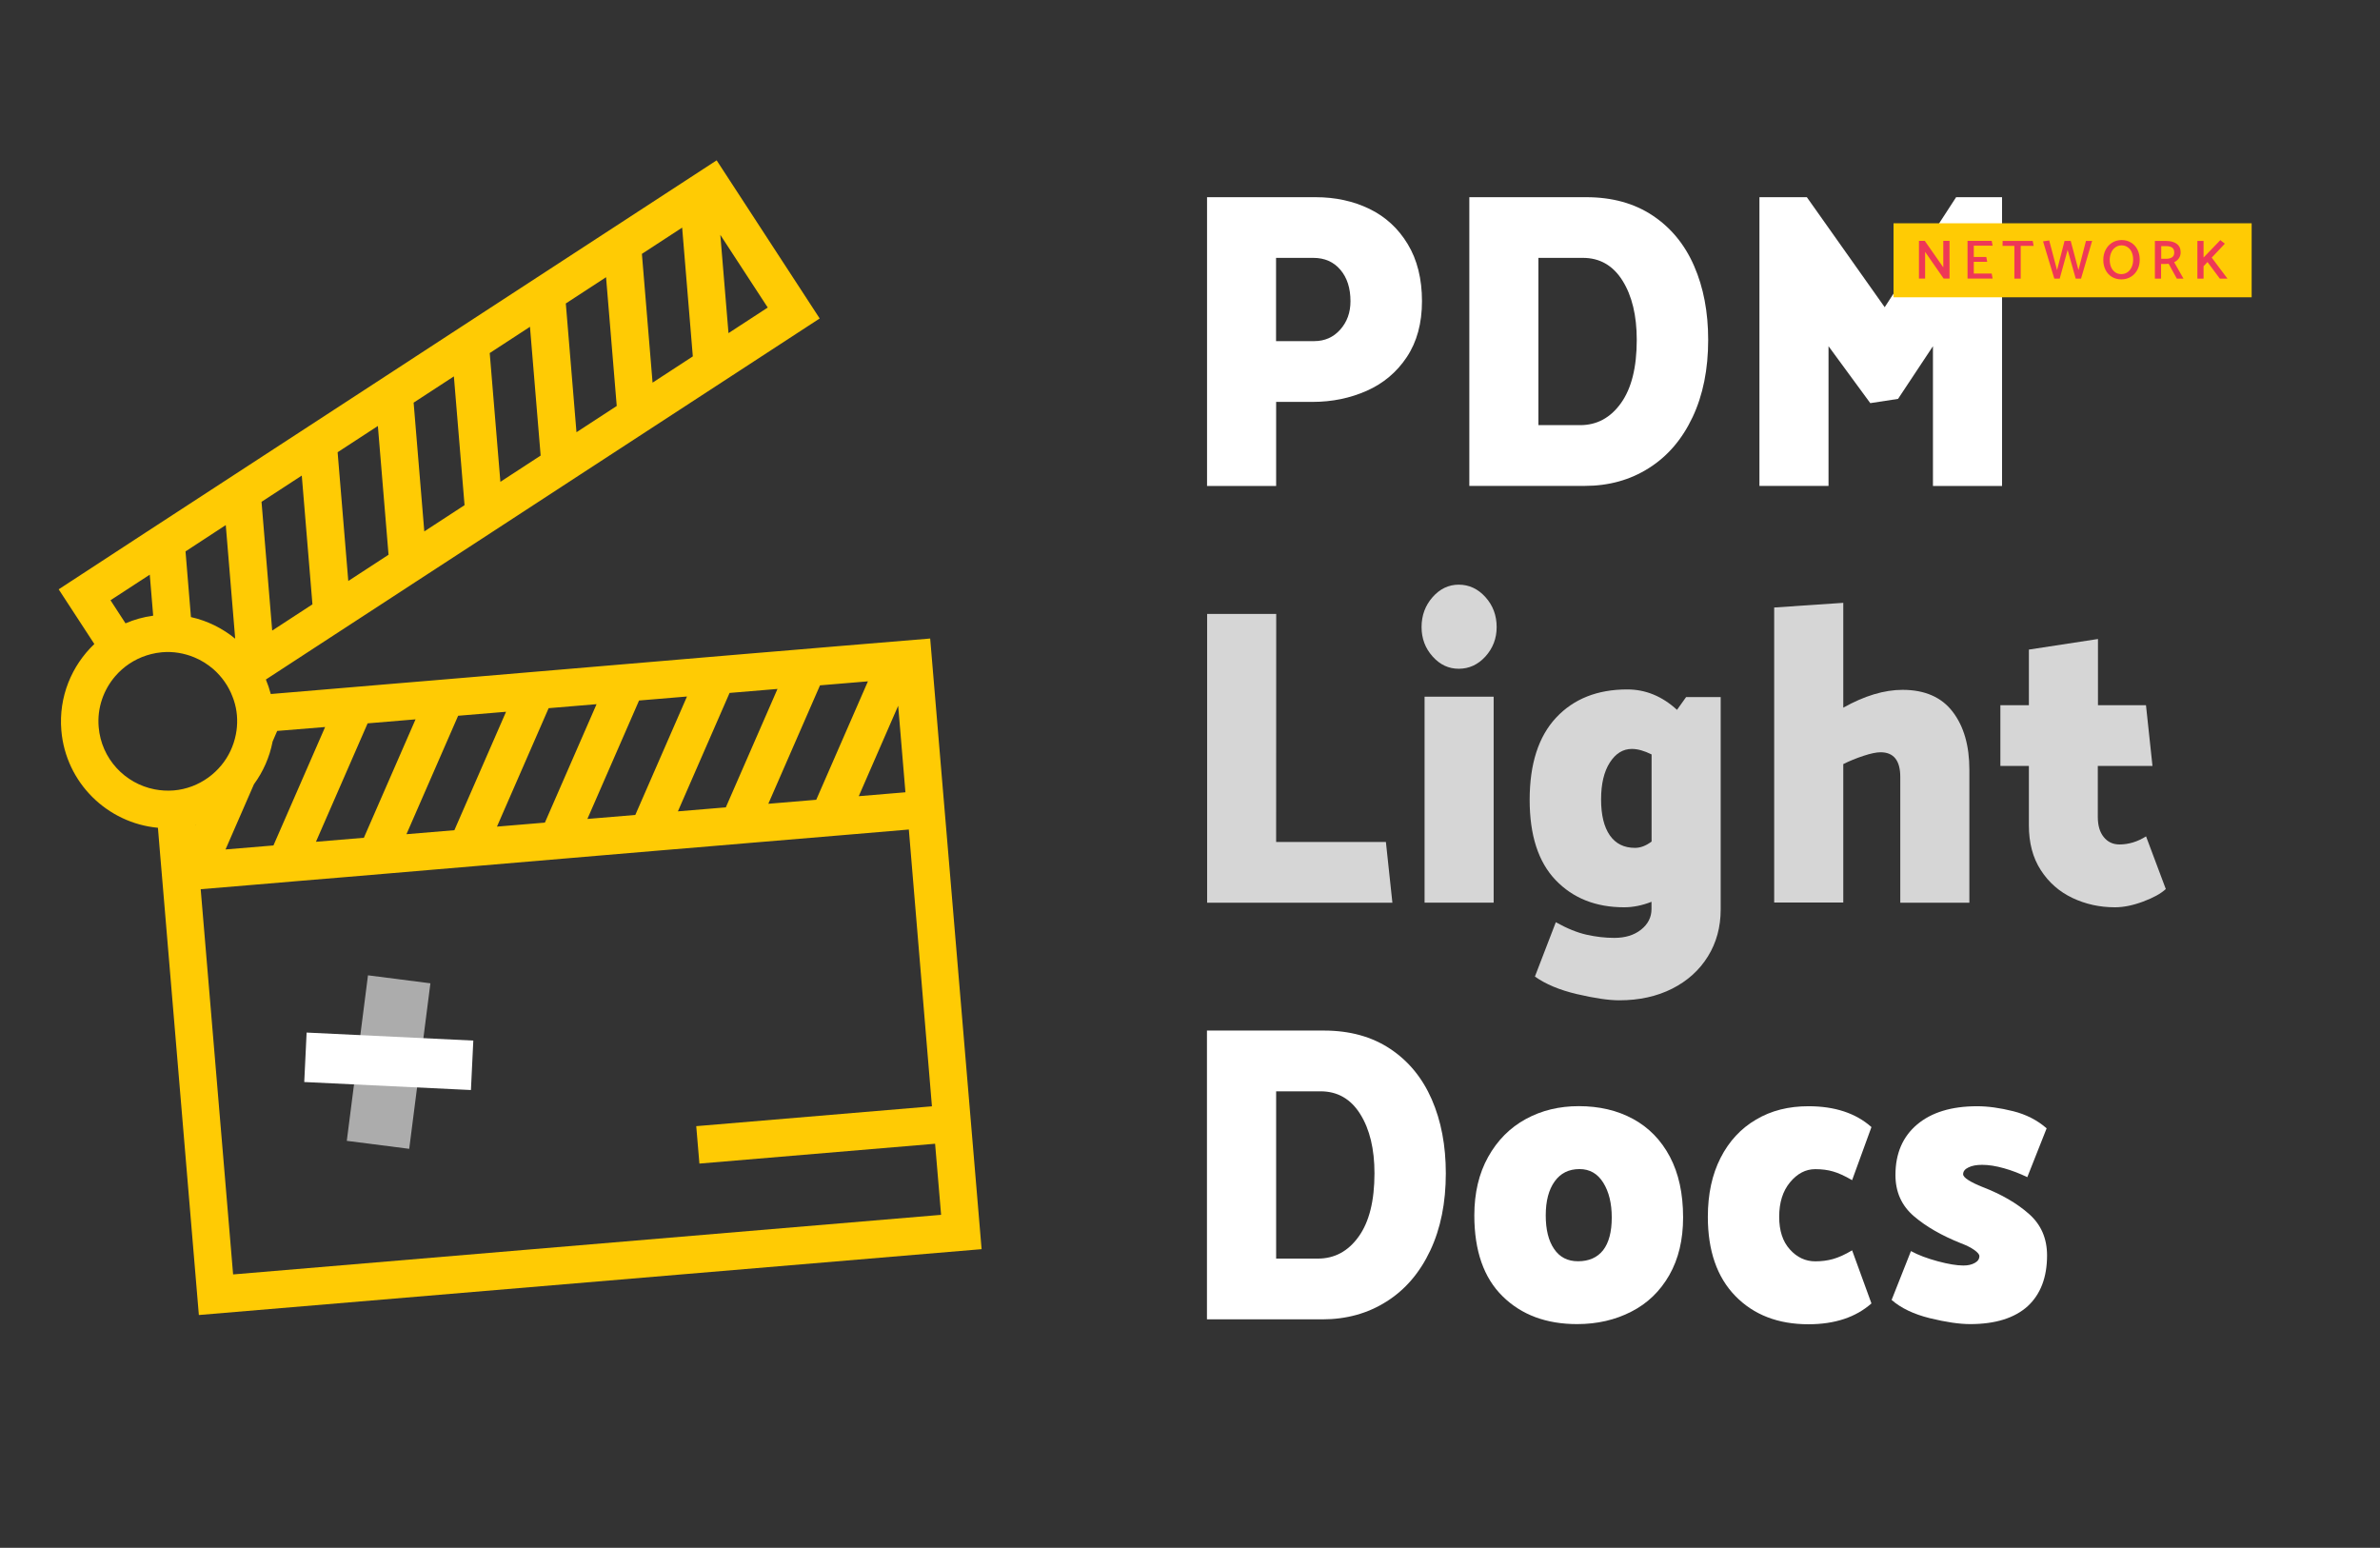 <?xml version="1.0" encoding="utf-8"?>
<!-- Generator: Adobe Illustrator 23.0.1, SVG Export Plug-In . SVG Version: 6.00 Build 0)  -->
<svg version="1.1" id="Layer_1" xmlns="http://www.w3.org/2000/svg" xmlns:xlink="http://www.w3.org/1999/xlink" x="0px" y="0px"
	 viewBox="0 0 285.57 185.71" style="enable-background:new 0 0 285.57 185.71;" xml:space="preserve">
<rect x="0" y="0" width="285.57" height="185.71" fill="#333333" stroke="none"/>
<style type="text/css">
	.st0{fill:#FFFFFF;}
	.st1{opacity:0.8;fill:#FFFFFF;enable-background:new    ;}
	.st2{opacity:0.59;fill:#FFFFFF;enable-background:new    ;}
	.st3{fill:#FFCB04;}
	.st4{fill:#EE3857;}
</style>
<g>
	<g>
		<path class="st0" d="M153.12,48.22v10.09h-8.29V23.66h13.03c2.37,0,4.52,0.47,6.45,1.4c1.93,0.94,3.46,2.34,4.6,4.23
			c1.14,1.88,1.71,4.17,1.71,6.85c0,2.65-0.61,4.88-1.82,6.7s-2.82,3.17-4.81,4.05c-1.99,0.88-4.15,1.33-6.49,1.33H153.12z
			 M162.04,36.14c0-1.56-0.4-2.82-1.21-3.77c-0.8-0.95-1.89-1.43-3.26-1.43h-4.46v9.99h4.56c1.28,0,2.32-0.46,3.14-1.38
			S162.04,37.5,162.04,36.14z"/>
		<path class="st0" d="M204.96,40.78c0,3.53-0.62,6.62-1.87,9.27s-2.99,4.69-5.24,6.11c-2.25,1.43-4.81,2.14-7.7,2.14H176.3V23.66
			h14.03c3.1,0,5.75,0.73,7.95,2.19s3.87,3.48,4.99,6.06C204.4,34.49,204.96,37.45,204.96,40.78z M196.39,40.78
			c0-2.92-0.57-5.29-1.71-7.11c-1.14-1.82-2.73-2.73-4.76-2.73h-5.33v20.07h5.01c2,0,3.64-0.88,4.9-2.65
			C195.76,46.6,196.39,44.07,196.39,40.78z"/>
		<path class="st0" d="M231.93,41.54l-4.19,6.32l-3.33,0.51l-5.01-6.83V58.3h-8.29V23.66h5.69l9.34,13.2l8.57-13.2h5.51v34.65h-8.29
			V41.54z"/>
		<path class="st1" d="M153.12,101.02h13.17l0.78,7.29h-22.23V73.66h8.29L153.12,101.02L153.12,101.02z"/>
		<path class="st1" d="M179.58,75.24c0,1.36-0.45,2.53-1.34,3.52c-0.9,0.99-1.97,1.48-3.21,1.48c-1.22,0-2.26-0.49-3.14-1.48
			c-0.88-0.98-1.32-2.16-1.32-3.52c0-1.39,0.44-2.59,1.32-3.59s1.93-1.5,3.14-1.5c1.24,0,2.31,0.5,3.21,1.5
			C179.14,72.65,179.58,73.85,179.58,75.24z M179.22,83.59v24.71h-8.29V83.59H179.22z"/>
		<path class="st1" d="M206.46,109.12c0,2.11-0.51,3.98-1.53,5.63s-2.45,2.94-4.28,3.87c-1.84,0.93-3.96,1.4-6.36,1.4
			c-1.28,0-2.96-0.25-5.06-0.74c-2.1-0.49-3.78-1.2-5.06-2.11l2.51-6.52c1.34,0.75,2.57,1.25,3.69,1.5s2.23,0.38,3.33,0.38
			c1.31,0,2.38-0.33,3.21-0.99c0.83-0.66,1.25-1.49,1.25-2.47v-0.87c-1.12,0.44-2.22,0.66-3.28,0.66c-3.4,0-6.14-1.09-8.22-3.26
			s-3.12-5.38-3.12-9.63c0-4.31,1.06-7.6,3.17-9.86s4.96-3.39,8.54-3.39c2.19,0,4.18,0.81,5.97,2.45l1.09-1.53h4.15V109.12z
			 M198.17,100.97V90.52c-0.88-0.44-1.67-0.66-2.37-0.66c-1.06,0-1.94,0.54-2.64,1.63s-1.05,2.56-1.05,4.43s0.35,3.3,1.05,4.31
			c0.7,1,1.7,1.5,3.01,1.5C196.84,101.73,197.5,101.48,198.17,100.97z"/>
		<path class="st1" d="M236.3,92.36v15.95h-8.29V93.22c0-1.97-0.79-2.96-2.37-2.96c-0.49,0-1.17,0.14-2.05,0.43
			s-1.69,0.62-2.42,0.99v16.61h-8.29v-35.4l8.29-0.56v12.58c2.55-1.43,4.92-2.14,7.11-2.14c2.67,0,4.68,0.88,6.01,2.62
			C235.64,87.15,236.3,89.47,236.3,92.36z"/>
		<path class="st1" d="M251.7,84.61h5.79l0.78,7.29h-6.56v6.11c0,1.02,0.23,1.83,0.71,2.42c0.47,0.59,1.1,0.89,1.89,0.89
			c1.09,0,2.16-0.32,3.19-0.97l2.37,6.32c-0.58,0.54-1.48,1.04-2.71,1.5c-1.23,0.46-2.36,0.69-3.39,0.69c-1.82,0-3.52-0.37-5.1-1.12
			s-2.85-1.86-3.8-3.34c-0.96-1.48-1.43-3.27-1.43-5.38V91.9h-3.42v-7.29h3.42v-6.67l8.29-1.27v7.94H251.7z"/>
		<path class="st0" d="M173.48,140.78c0,3.53-0.62,6.62-1.87,9.27s-2.99,4.69-5.24,6.11c-2.25,1.43-4.81,2.14-7.7,2.14h-13.85
			v-34.65h14.03c3.1,0,5.75,0.73,7.95,2.19s3.86,3.48,4.99,6.06C172.92,134.49,173.48,137.45,173.48,140.78z M164.92,140.78
			c0-2.92-0.57-5.29-1.71-7.11s-2.73-2.73-4.76-2.73h-5.33v20.07h5.01c2,0,3.64-0.88,4.9-2.65
			C164.29,146.6,164.92,144.07,164.92,140.78z"/>
		<path class="st0" d="M189.24,158.87c-3.71,0-6.69-1.11-8.95-3.34c-2.26-2.22-3.39-5.46-3.39-9.71c0-2.68,0.55-5.02,1.66-7.01
			c1.11-1.99,2.61-3.5,4.51-4.54s4.02-1.55,6.36-1.55c2.46,0,4.63,0.51,6.51,1.53c1.88,1.02,3.36,2.53,4.42,4.53
			s1.59,4.43,1.59,7.29c0,2.68-0.55,4.99-1.66,6.93c-1.11,1.94-2.63,3.4-4.56,4.38C193.81,158.37,191.64,158.87,189.24,158.87z
			 M193.39,146.08c0-1.7-0.34-3.09-1.02-4.18c-0.68-1.09-1.63-1.63-2.85-1.63c-1.28,0-2.27,0.49-2.98,1.48
			c-0.71,0.99-1.07,2.34-1.07,4.08c0,1.7,0.33,3.04,1,4.02c0.67,0.99,1.62,1.48,2.87,1.48c1.31,0,2.31-0.44,3.01-1.32
			C193.04,149.12,193.39,147.81,193.39,146.08z"/>
		<path class="st0" d="M216.99,132.73c3.16,0,5.68,0.83,7.56,2.5l-2.32,6.37c-0.88-0.51-1.64-0.86-2.28-1.04
			c-0.64-0.19-1.35-0.28-2.14-0.28c-1.16,0-2.16,0.53-3.03,1.58s-1.3,2.43-1.3,4.13c0,1.67,0.42,2.97,1.28,3.92
			c0.85,0.95,1.87,1.43,3.05,1.43c0.76,0,1.47-0.09,2.14-0.28s1.43-0.53,2.28-1.04l2.32,6.37c-1.88,1.66-4.4,2.5-7.56,2.5
			c-3.64,0-6.57-1.13-8.77-3.39s-3.3-5.43-3.3-9.5c0-2.72,0.51-5.08,1.53-7.08s2.44-3.53,4.26-4.59
			C212.52,133.25,214.62,132.73,216.99,132.73z"/>
		<path class="st0" d="M236.4,158.87c-1.31,0-2.92-0.24-4.85-0.71c-1.93-0.48-3.46-1.21-4.58-2.19l2.32-5.86
			c0.88,0.48,1.95,0.88,3.21,1.22c1.26,0.34,2.29,0.51,3.08,0.51c0.55,0,1-0.1,1.37-0.31c0.37-0.2,0.55-0.48,0.55-0.82
			c0-0.2-0.21-0.45-0.62-0.74c-0.41-0.29-0.93-0.55-1.57-0.79c-2.31-0.92-4.2-2-5.67-3.26s-2.21-2.9-2.21-4.94
			c0-2.58,0.87-4.6,2.6-6.06c1.73-1.46,4.13-2.19,7.2-2.19c1.31,0,2.74,0.2,4.31,0.59c1.56,0.39,2.91,1.08,4.03,2.06l-2.32,5.86
			c-0.91-0.44-1.84-0.8-2.8-1.07s-1.83-0.41-2.62-0.41c-0.67,0-1.22,0.1-1.64,0.31c-0.43,0.2-0.64,0.48-0.64,0.82
			c0,0.2,0.21,0.44,0.64,0.71c0.42,0.27,0.99,0.54,1.69,0.82c2.28,0.88,4.14,1.96,5.58,3.24c1.44,1.27,2.16,2.93,2.16,4.97
			c0,2.62-0.77,4.65-2.32,6.09C241.73,158.14,239.43,158.87,236.4,158.87z"/>
	</g>
</g>
<g>
	<g>
		
			<rect x="36.61" y="123.66" transform="matrix(0.127 -0.992 0.992 0.127 -85.709 157.494)" class="st2" width="20.02" height="7.55"/>
		
			<rect x="43.65" y="117.32" transform="matrix(0.048 -0.999 0.999 0.048 -82.792 167.8)" class="st0" width="5.94" height="20.02"/>
	</g>
	<path class="st3" d="M100.43,77.54l-5.09,0.43l-5.77,0.48l-5.09,0.43l-5.77,0.49l-5.09,0.43l-5.77,0.49l-5.09,0.43l-5.77,0.49
		l-5.09,0.43l-5.76,0.48l-5.09,0.43l-8.56,0.72c-0.16-0.6-0.36-1.18-0.59-1.74l6.01-3.92l9.13-5.95l2.82-1.84l1.46-0.95l6.31-4.11
		l11.94-7.79l0,0l1.75-1.14l3.1-2.02l13.41-8.74l10.52-6.86L85.99,19.24l-0.28,0.18l0,0l-9.13,5.95l-2.82,1.84l-1.46,0.95
		l-4.85,3.16l0,0l-9.13,5.95l-2.82,1.84l-1.46,0.95l-6.82,4.45l-7.15,4.66l-13.41,8.74l0,0l-9.13,5.95l0,0L7.04,70.71l4.28,6.56
		c-2.72,2.59-4.3,6.34-3.96,10.37c0.53,6.28,5.52,11.12,11.59,11.68l0.27,3.27l0.38,4.49l4.26,50.7l93.92-7.9l-4.27-50.7l-0.38-4.49
		l-1.52-18.08l-0.33,0.03L100.43,77.54z M104.14,81.75l-6.2,14.21l-5.75,0.48l6.2-14.21L104.14,81.75z M93.29,82.66l-6.2,14.21
		l-5.75,0.48l6.2-14.21L93.29,82.66z M82.43,83.57l-6.2,14.21l-5.75,0.48l6.2-14.21L82.43,83.57z M71.58,84.49l-6.2,14.21
		l-5.75,0.48l6.2-14.21L71.58,84.49z M60.72,85.4l-6.2,14.21l-5.75,0.48l6.2-14.21L60.72,85.4z M49.86,86.31l-6.2,14.21L37.91,101
		l6.2-14.21L49.86,86.31z M39.01,87.23l-6.2,14.21l-5.75,0.48l3.41-7.82c1.1-1.5,1.88-3.25,2.24-5.13l0.55-1.27L39.01,87.23z
		 M13.83,81.13c0.98-1.14,2.27-2.01,3.75-2.49c0.38-0.12,0.77-0.22,1.17-0.29c0.22-0.04,0.45-0.07,0.68-0.09
		c1.37-0.12,2.69,0.12,3.88,0.61c0.83,0.34,1.59,0.82,2.27,1.4c1.03,0.9,1.85,2.05,2.34,3.37c0.05,0.13,0.1,0.26,0.14,0.39l0,0
		c0.19,0.58,0.32,1.19,0.37,1.82c0.05,0.61,0.03,1.22-0.05,1.8c-0.02,0.16-0.05,0.31-0.08,0.47c-0.27,1.38-0.87,2.65-1.74,3.7
		c-0.92,1.12-2.12,1.99-3.51,2.52c-0.7,0.26-1.44,0.44-2.22,0.5s-1.54,0.01-2.27-0.13c-3.57-0.69-6.4-3.67-6.72-7.47
		C11.64,84.94,12.42,82.77,13.83,81.13z M83.13,42.76l-4.83,3.15l-1.28-15.45l4.83-3.15L83.13,42.76z M72.72,33.26L74,48.71
		l-4.83,3.15l-1.28-15.45L72.72,33.26z M32.66,75.66l-1.28-15.45l4.83-3.15l1.28,15.45L32.66,75.66z M41.79,69.71l-1.28-15.45
		l4.83-3.15l1.28,15.45L41.79,69.71z M50.91,63.76l-1.28-15.45l4.83-3.15l1.28,15.45L50.91,63.76z M60.04,57.81l-1.28-15.45
		l4.83-3.15l1.28,15.45L60.04,57.81z M28.22,76.63c-1.53-1.25-3.34-2.15-5.31-2.59l-0.65-7.88L27.09,63L28.22,76.63z M23.43,98.94
		c0.01,0,0.02,0,0.03-0.01l-0.03,0.06V98.94z M92.12,36.9l-4.71,3.07l-0.98-11.79L92.12,36.9z M13.26,72.02l4.71-3.07l0.41,4.92
		c-1.17,0.16-2.28,0.47-3.32,0.92L13.26,72.02z M111.82,132.74l-28.28,2.38l0.38,4.49l28.28-2.38l0.72,8.53l-84.95,7.15l-3.89-46.22
		l6.7-0.56l5.09-0.43l5.77-0.48l5.09-0.43l5.77-0.49l5.09-0.43l5.77-0.49l5.09-0.43l5.77-0.49l5.09-0.43l5.76-0.48l5.09-0.43
		l10.86-0.91l8.03-0.68L111.82,132.74L111.82,132.74z M103.04,95.53l4.73-10.85l0.87,10.38C108.65,95.06,103.04,95.53,103.04,95.53z
		"/>
</g>
<rect x="227.2" y="26.79" class="st3" width="42.97" height="8.88"/>
<g>
	<g>
		<path class="st4" d="M230.99,30.22v3.2h-0.74V28.9h0.7l2.22,3.18V28.9h0.75v4.52h-0.71L230.99,30.22z"/>
		<path class="st4" d="M238.98,32.84l0.11,0.58h-3.01V28.9h2.9l0.11,0.58h-2.26v1.35h1.5l0.11,0.58h-1.61v1.41h2.15V32.84z"/>
		<path class="st4" d="M240.29,28.91h3.61l0.11,0.59h-1.55v3.93h-0.76V29.5h-1.42L240.29,28.91L240.29,28.91z"/>
		<path class="st4" d="M249.06,33.43l-0.97-3.45l-0.95,3.45h-0.65l-1.35-4.47l0.74-0.11l0.94,3.56l0.9-3.5h0.74l0.93,3.5l0.9-3.5
			h0.74l-1.33,4.52H249.06z"/>
		<path class="st4" d="M252.37,31.19c0-0.45,0.09-0.86,0.28-1.22s0.44-0.64,0.77-0.85s0.71-0.31,1.13-0.32
			c0.43,0,0.82,0.1,1.15,0.31c0.33,0.2,0.59,0.48,0.77,0.84s0.27,0.75,0.27,1.2c0,0.46-0.09,0.86-0.28,1.22s-0.45,0.64-0.78,0.84
			c-0.33,0.2-0.71,0.31-1.14,0.31s-0.81-0.1-1.14-0.3s-0.58-0.48-0.76-0.83S252.37,31.63,252.37,31.19z M254.56,29.44
			c-0.26,0-0.5,0.07-0.72,0.22s-0.39,0.35-0.51,0.62s-0.19,0.57-0.19,0.9s0.06,0.62,0.17,0.88s0.28,0.46,0.49,0.61
			s0.45,0.22,0.73,0.22c0.27,0,0.51-0.07,0.72-0.21s0.38-0.34,0.51-0.61s0.19-0.57,0.19-0.93c0-0.33-0.06-0.62-0.17-0.88
			s-0.28-0.46-0.49-0.6C255.08,29.51,254.83,29.44,254.56,29.44z"/>
		<path class="st4" d="M258.56,33.43v-4.52h1.35c0.52,0,0.94,0.11,1.26,0.34s0.48,0.57,0.48,1.02c0,0.28-0.07,0.52-0.21,0.72
			c-0.14,0.2-0.33,0.36-0.57,0.47l1.12,1.97h-0.8l-0.98-1.78c-0.09,0.01-0.21,0.02-0.37,0.02h-0.54v1.76
			C259.3,33.43,258.56,33.43,258.56,33.43z M260.88,30.3c0-0.27-0.08-0.47-0.25-0.59s-0.41-0.18-0.72-0.18h-0.59v1.52h0.58
			c0.3,0,0.54-0.06,0.72-0.18S260.88,30.57,260.88,30.3z"/>
		<path class="st4" d="M264.4,31.94v1.49h-0.74v-4.52h0.74v1.99l2.01-2.09l0.54,0.43l-1.57,1.67l1.89,2.52h-0.92l-1.48-1.99
			L264.4,31.94z"/>
	</g>
</g>
</svg>
